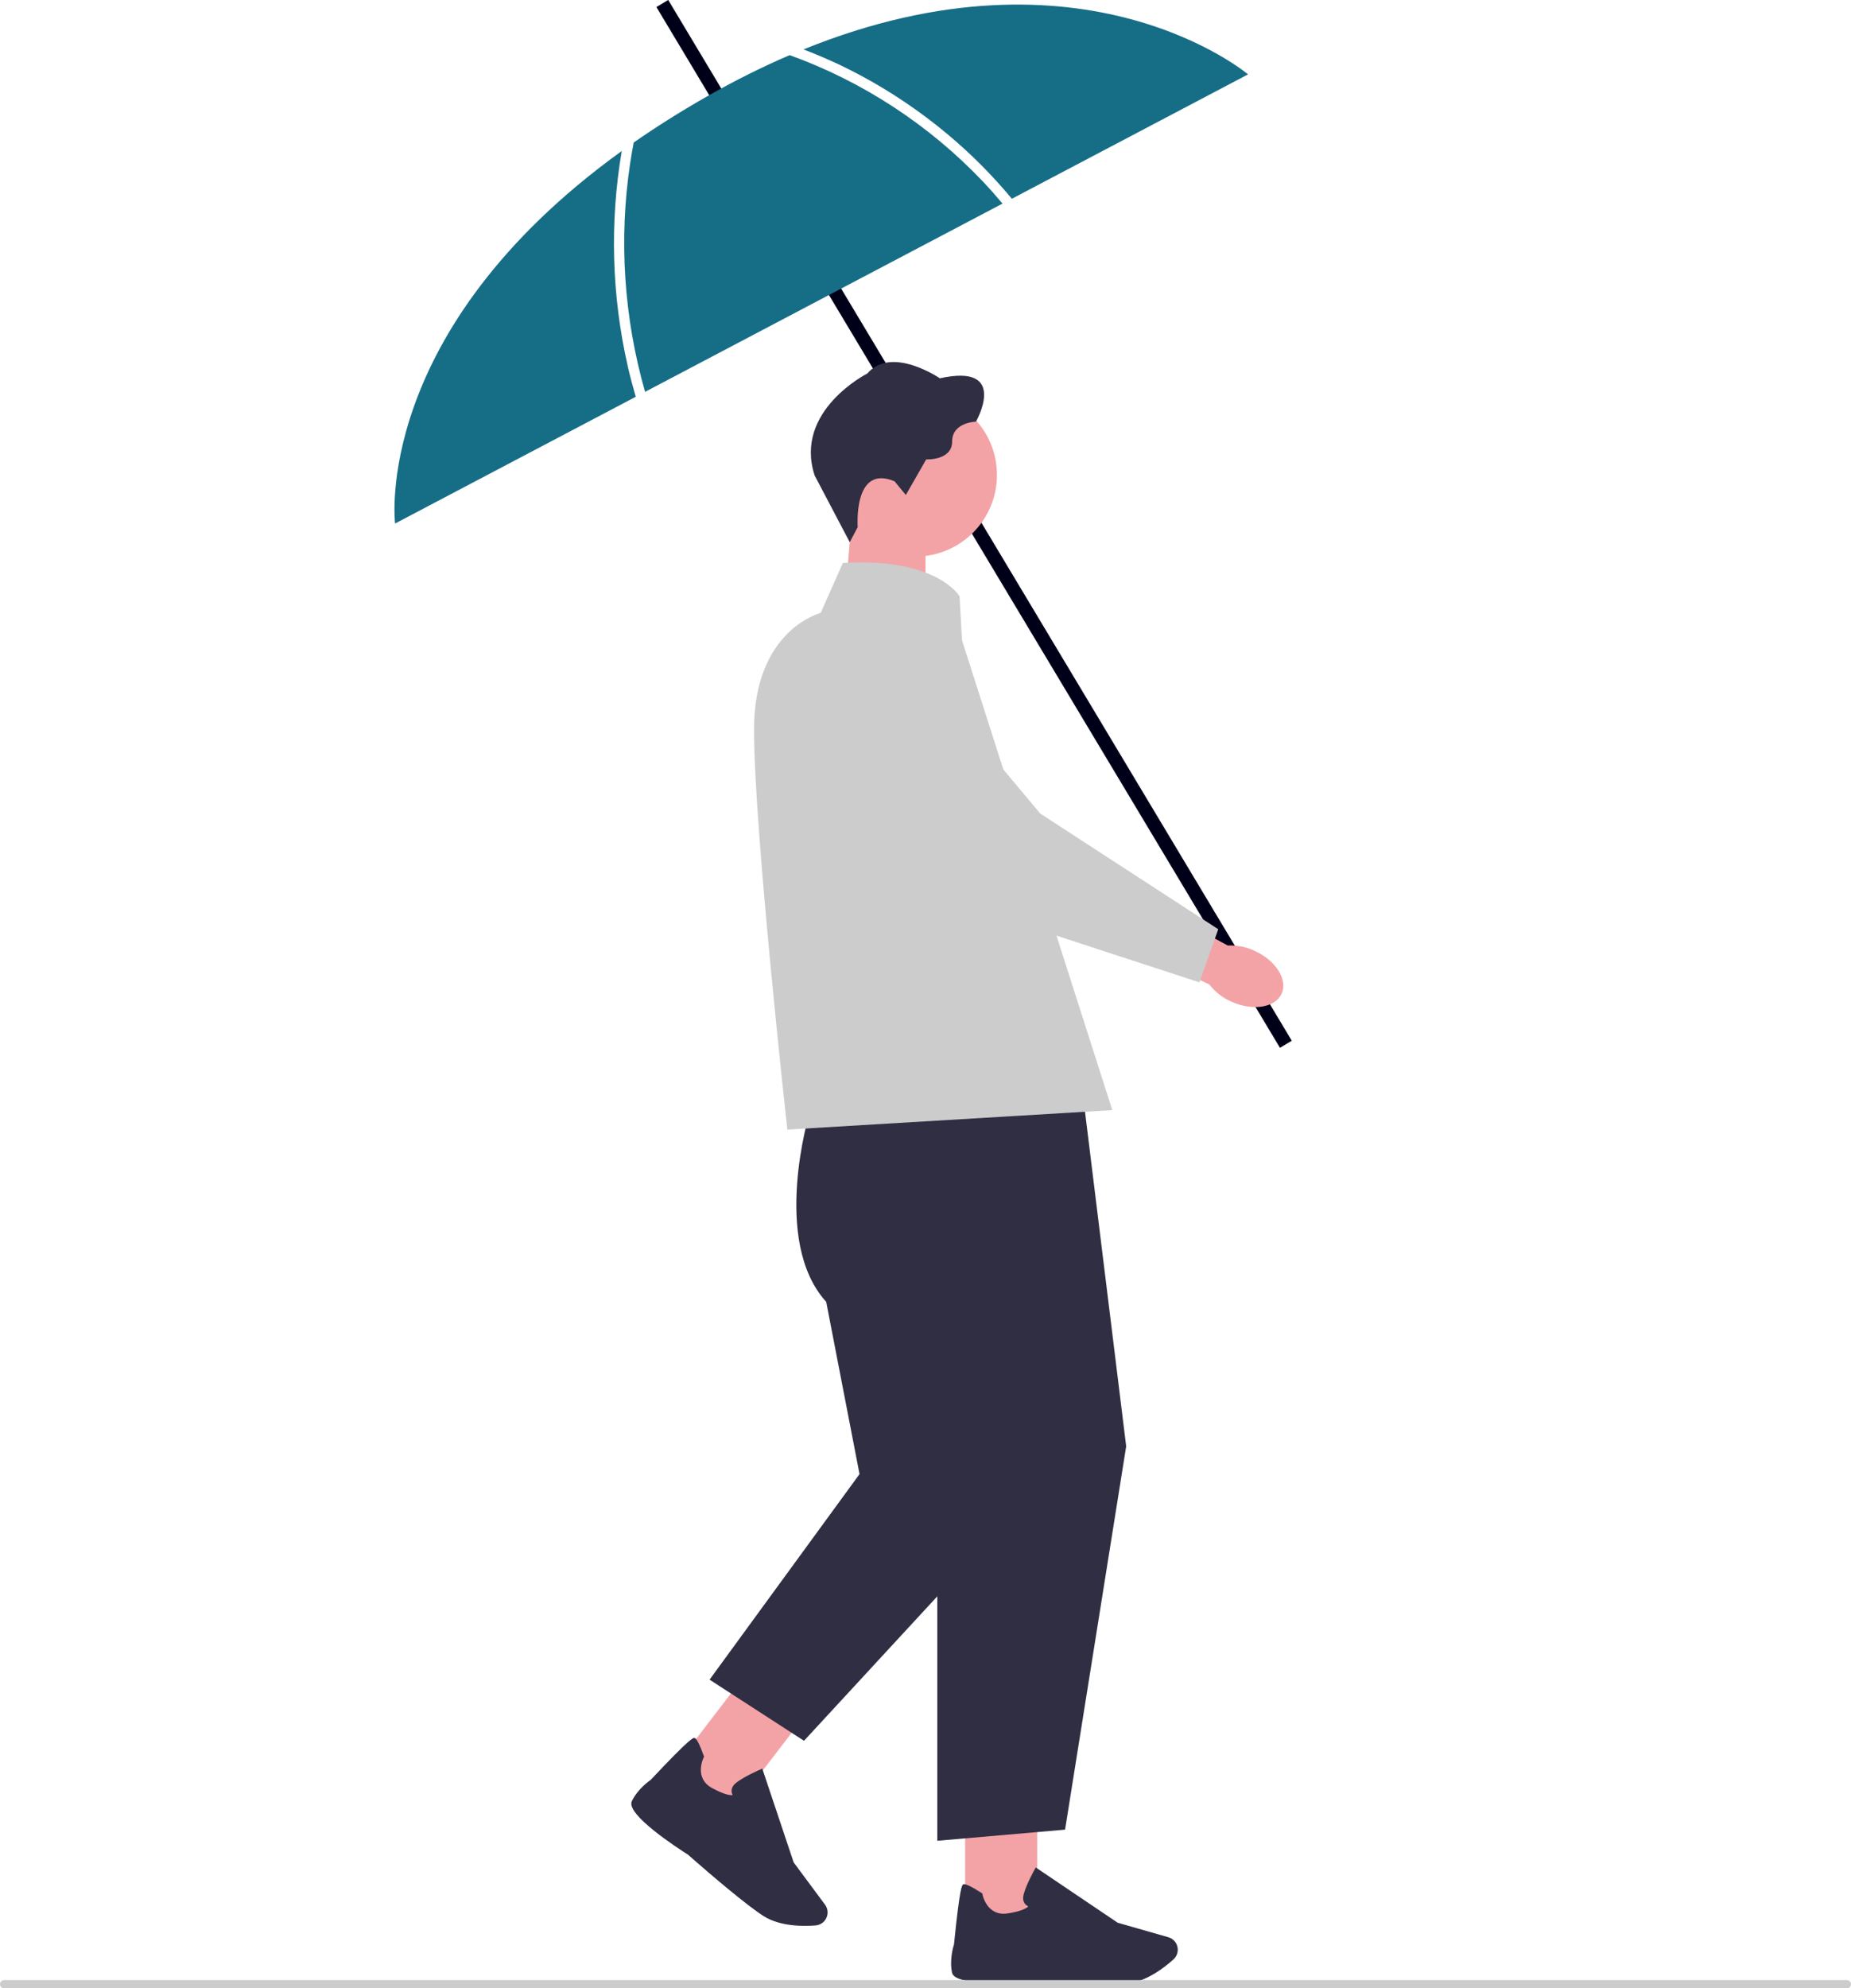 <svg width="244" height="262" viewBox="0 0 244 262" fill="none" xmlns="http://www.w3.org/2000/svg">
<path d="M88.085 -0.007L86.527 0.926L168.726 138.071L170.283 137.138L88.085 -0.007Z" fill="#000019"/>
<path d="M111.213 81.016L122.001 84.564V69.038H112.211L111.213 81.016Z" fill="#F3A3A6"/>
<path d="M120.665 73.335C126.603 73.335 131.417 68.522 131.417 62.586C131.417 56.65 126.603 51.837 120.665 51.837C114.728 51.837 109.914 56.65 109.914 62.586C109.914 68.522 114.728 73.335 120.665 73.335Z" fill="#F3A3A6"/>
<path d="M117.929 63.43L119.408 65.227L122.091 60.535C122.091 60.535 125.512 60.712 125.512 58.171C125.512 55.63 128.653 55.562 128.653 55.562C128.653 55.562 133.096 47.804 123.892 49.85C123.892 49.85 117.507 45.476 114.334 49.215C114.334 49.215 104.6 54.115 107.386 62.65L112.015 71.447L113.064 69.455C113.064 69.455 112.428 61.098 117.933 63.425L117.929 63.43Z" fill="#2F2E43"/>
<path d="M127.219 253.302H136.723V239.822H127.219V253.302Z" fill="#F3A3A6"/>
<path d="M135.669 261.025C134.044 261.17 125.912 261.814 125.503 259.949C125.131 258.239 125.68 256.451 125.757 256.206C126.538 248.429 126.828 248.343 127.005 248.293C127.282 248.211 128.09 248.597 129.402 249.441L129.483 249.496L129.501 249.591C129.524 249.713 130.105 252.567 132.86 252.127C134.748 251.828 135.36 251.41 135.556 251.206C135.397 251.133 135.197 251.006 135.056 250.789C134.852 250.471 134.816 250.063 134.952 249.573C135.306 248.28 136.368 246.369 136.413 246.292L136.536 246.074L147.337 253.361L154.009 255.267C154.512 255.412 154.916 255.77 155.12 256.251C155.402 256.923 155.229 257.703 154.685 258.193C153.473 259.282 151.068 261.147 148.54 261.378C147.868 261.442 146.979 261.465 145.98 261.465C141.809 261.465 135.719 261.034 135.674 261.025H135.669Z" fill="#2F2E43"/>
<path d="M88.699 233.124L96.238 238.907L104.446 228.213L96.907 222.429L88.699 233.124Z" fill="#F3A3A6"/>
<path d="M90.697 244.391C89.317 243.52 82.473 239.078 83.285 237.354C84.03 235.77 85.555 234.682 85.768 234.541C91.123 228.847 91.405 228.956 91.577 229.019C91.849 229.123 92.253 229.917 92.78 231.388L92.811 231.478L92.766 231.564C92.712 231.673 91.436 234.296 93.883 235.621C95.562 236.533 96.302 236.574 96.583 236.533C96.501 236.378 96.419 236.156 96.442 235.897C96.474 235.521 96.692 235.176 97.1 234.868C98.167 234.06 100.173 233.189 100.259 233.152L100.486 233.053L104.62 245.407L108.755 250.979C109.068 251.401 109.168 251.932 109.036 252.44C108.85 253.148 108.237 253.661 107.507 253.715C105.882 253.842 102.837 253.856 100.695 252.504C100.127 252.145 99.406 251.623 98.612 251.015C95.303 248.475 90.733 244.427 90.701 244.396L90.697 244.391Z" fill="#2F2E43"/>
<path d="M0 261.46C0 261.759 0.241 262 0.54 262H243.46C243.759 262 244 261.759 244 261.46C244 261.161 243.759 260.92 243.46 260.92H0.54C0.241 260.92 0 261.161 0 261.46Z" fill="#CCCCCC"/>
<path d="M142.595 142.994L106.715 146.655C106.715 146.655 101.591 163.493 108.911 171.546L113.304 194.241L93.535 221.328L105.984 229.382L123.556 210.348V242.558L140.398 241.092L148.454 190.58L142.595 142.994Z" fill="#2F2E43"/>
<path d="M126.484 78.57C126.484 78.57 123.557 73.448 111.108 74.178L108.181 80.766C108.181 80.766 99.394 82.963 99.394 96.138C99.394 109.314 103.788 148.847 103.788 148.847L146.625 146.283L126.811 84.365L126.488 78.566L126.484 78.57Z" fill="#CCCCCC"/>
<path d="M83.066 21.524C81.55 31.552 82.244 41.892 85.035 51.633L132.152 26.828C131.331 25.853 130.491 24.896 129.615 23.97C122.549 16.515 113.749 10.744 104.092 7.264C100.543 8.789 96.858 10.613 93.041 12.795C89.592 14.764 86.433 16.765 83.538 18.779C83.361 19.691 83.202 20.603 83.066 21.52V21.524Z" fill="#166D86"/>
<path d="M109.78 8.122C115.226 10.617 120.318 13.857 124.916 17.695C127.993 20.263 130.824 23.112 133.384 26.189L164.517 9.8C164.517 9.8 142.892 -8.485 105.918 6.511C107.22 7.01 108.509 7.545 109.776 8.126L109.78 8.122Z" fill="#166D86"/>
<path d="M82.746 48.23C80.627 38.952 80.364 29.269 81.961 19.9C48.931 43.711 52.081 68.984 52.081 68.984L83.808 52.282C83.418 50.944 83.055 49.596 82.742 48.235L82.746 48.23Z" fill="#166D86"/>
<path d="M165.424 125.313C168.224 126.601 169.79 129.133 168.923 130.971C168.056 132.808 165.079 133.253 162.279 131.969C161.153 131.47 160.168 130.703 159.41 129.723L147.615 124.115L150.52 118.462L161.843 124.591C163.086 124.537 164.321 124.782 165.433 125.313H165.424Z" fill="#F3A3A6"/>
<path d="M158.115 129.446L129.642 120.149L129.61 120.118L107.921 100.054C104.599 96.982 104.1 91.905 106.764 88.244C108.393 86.002 110.916 84.664 113.685 84.569C116.453 84.473 119.063 85.639 120.842 87.763L137.13 107.209L160.589 122.445L158.115 129.446Z" fill="#CCCCCC"/>
</svg>
